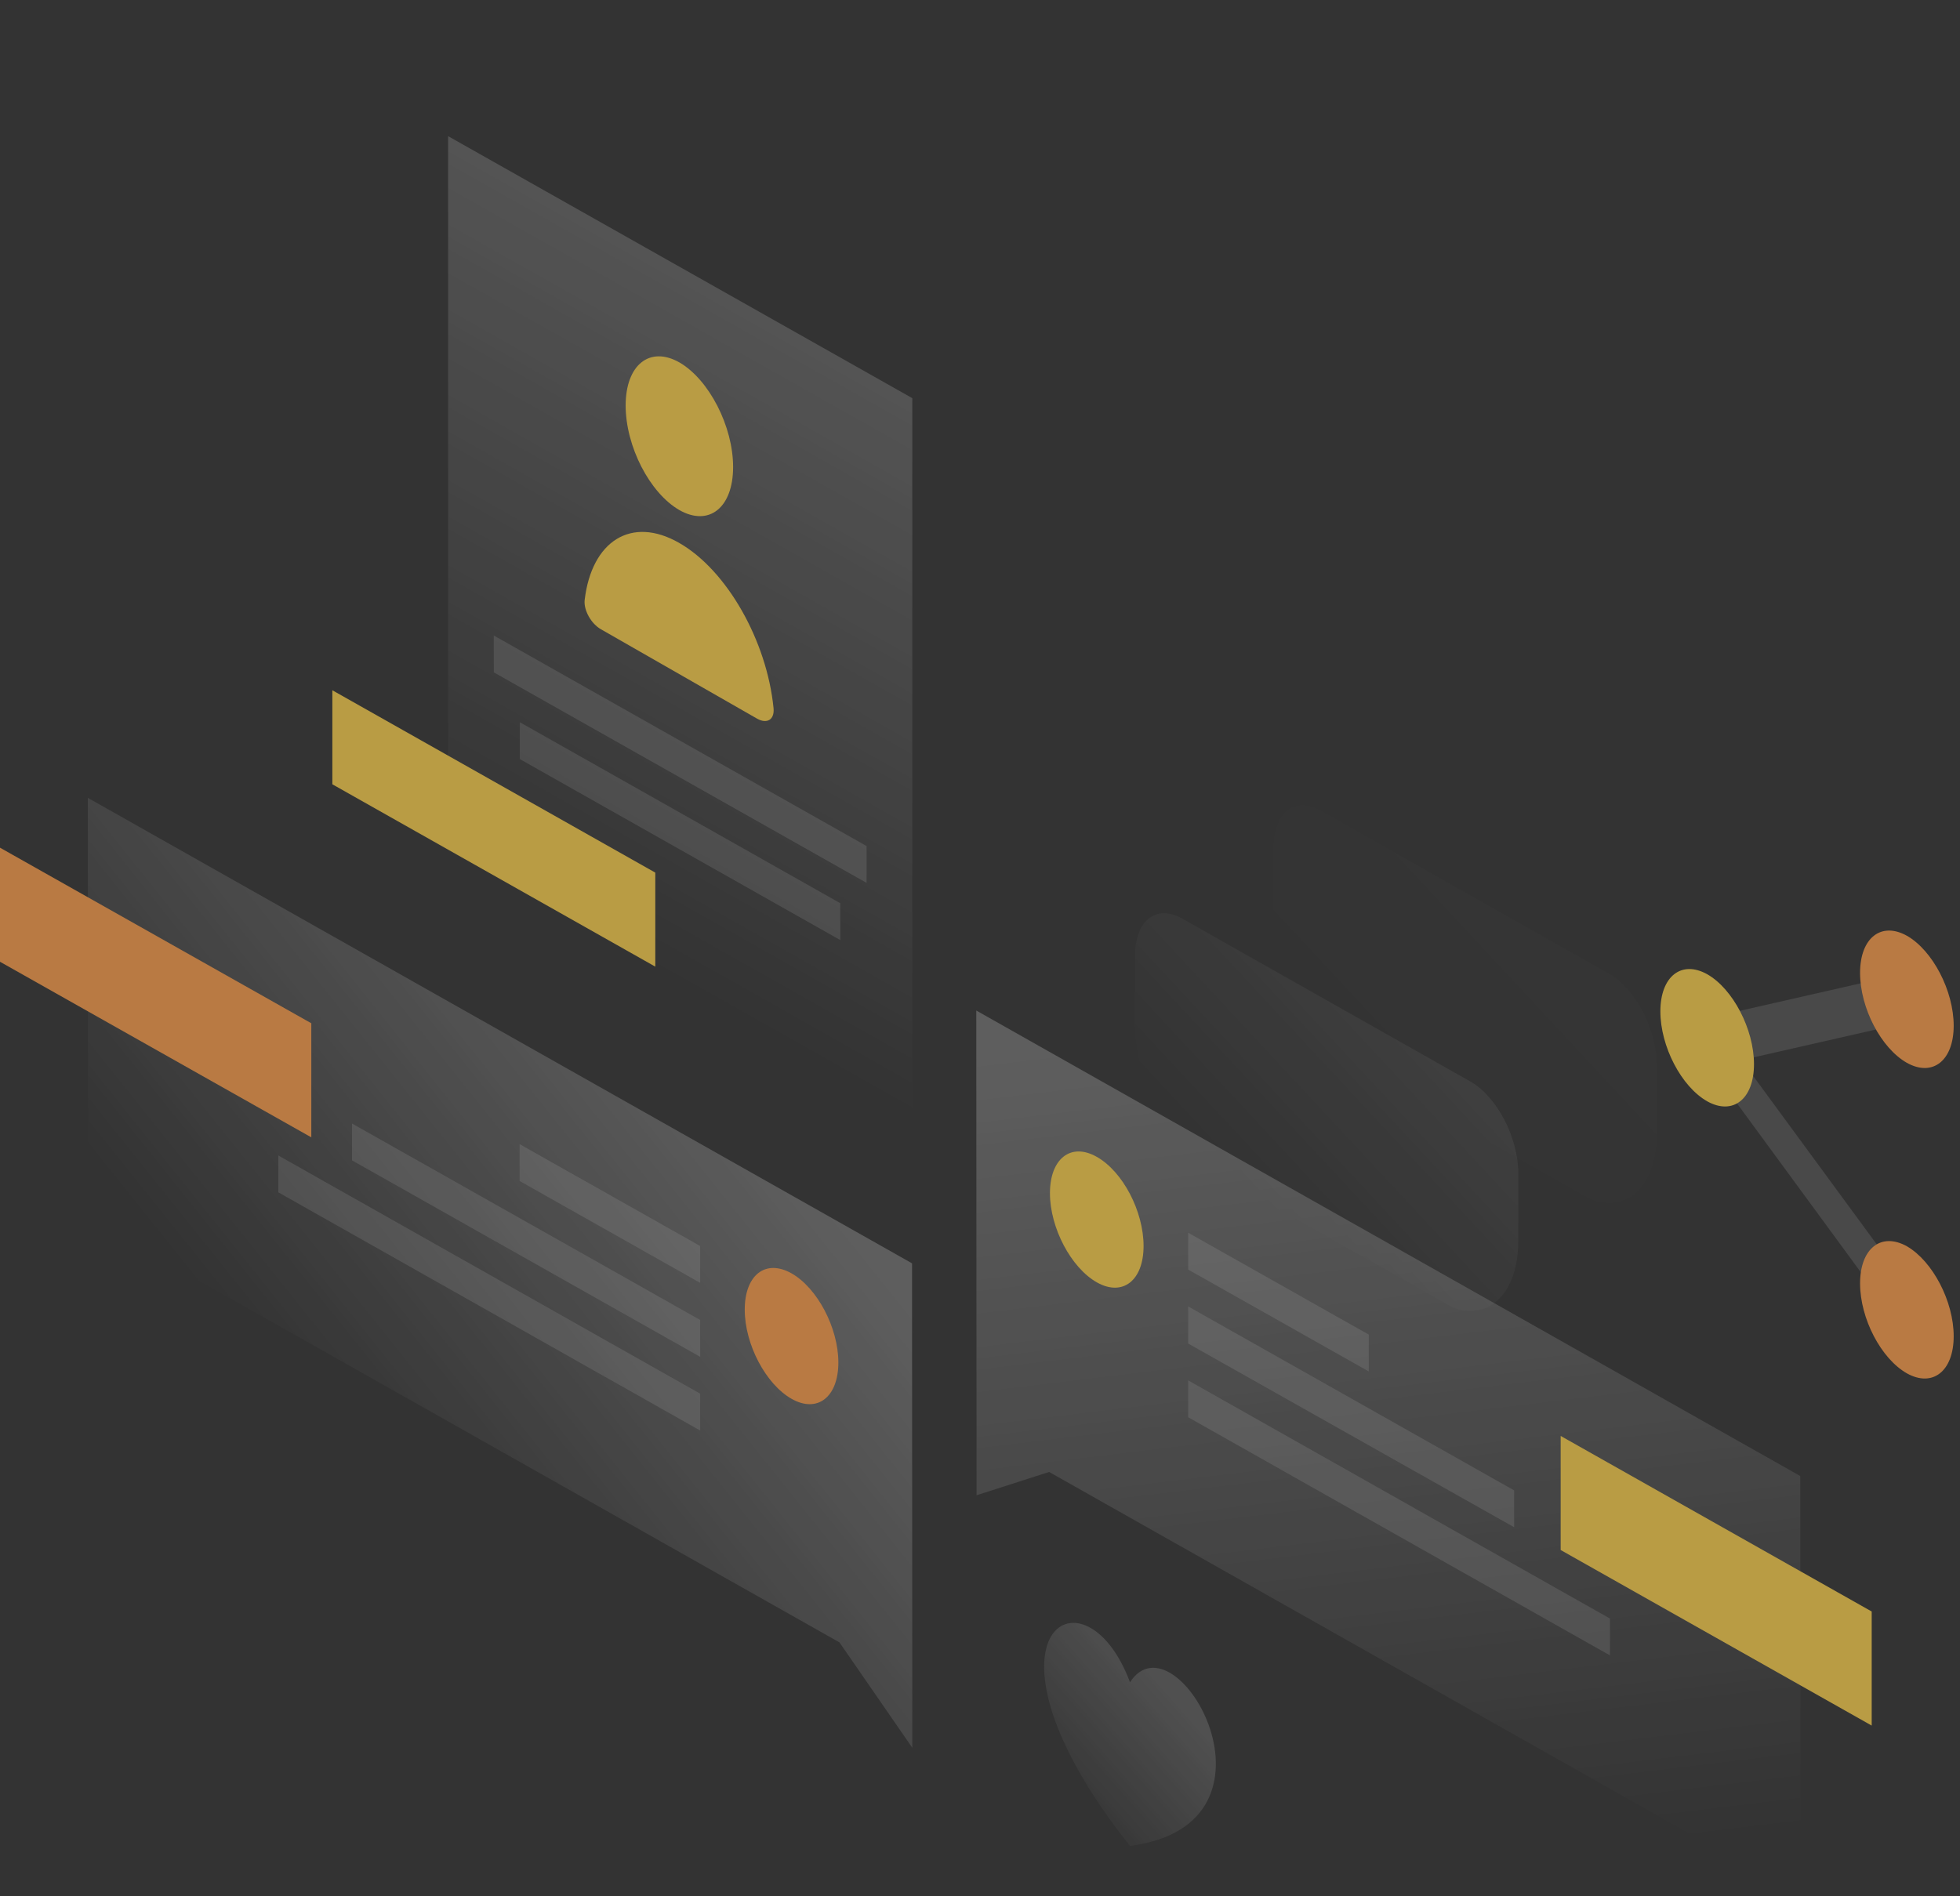 <svg width="310" height="300" viewBox="0 0 310 300" fill="none" xmlns="http://www.w3.org/2000/svg">
<rect x="0" y="0" width="310" height="300" fill="#333333" stroke="none"/>
<g opacity="0.7">
<path opacity="0.07" d="M262.04 179.118V168.573C262.04 162.914 258.711 156.527 254.549 154.084L208.905 128.278C204.743 125.921 201.414 128.578 201.414 134.237V144.782C201.414 153.269 205.97 162.7 211.927 167.329L251.615 189.748C257.484 191.935 262.04 187.519 262.04 179.118Z" fill="url(#paint0_linear)"/>
<path opacity="0.4" d="M240.138 196.178V185.633C240.138 179.975 236.809 173.588 232.647 171.144L187.002 145.339C182.841 142.981 179.512 145.639 179.512 151.297V161.842C179.512 170.33 184.067 179.76 190.025 184.39L229.712 206.809C235.582 208.995 240.138 204.58 240.138 196.178Z" fill="url(#paint1_linear)"/>
<path opacity="0.3" d="M144.25 199.865L13.887 126.221L13.931 192.706L132.773 259.834L144.294 276.509L144.25 199.865Z" fill="url(#paint2_linear)"/>
<path d="M0 152.155V134.108L49.237 161.886V179.932L0 152.155Z" fill="#F2994A"/>
<path opacity="0.15" d="M110.739 197.122L82.178 181.004V186.834L110.739 202.951V197.122Z" fill="white"/>
<path opacity="0.15" d="M110.739 208.824L55.676 177.746V183.576L110.739 214.654V208.824Z" fill="white"/>
<path opacity="0.15" d="M110.738 220.483L44.023 182.804V188.634L110.738 226.313V220.483Z" fill="white"/>
<path d="M117.791 207.194C117.791 212.681 121.12 218.983 125.194 221.297C129.268 223.612 132.597 221.04 132.597 215.553C132.597 210.066 129.268 203.765 125.194 201.45C121.076 199.135 117.791 201.707 117.791 207.194Z" fill="#F2994A"/>
<path opacity="0.3" d="M154.412 159.87L284.732 233.514L284.776 299.999L165.933 232.871L154.456 236.558L154.412 159.87Z" fill="url(#paint3_linear)"/>
<path d="M246.84 245.218V227.171L296.033 254.948V272.995L246.84 245.218Z" fill="#F2C94C"/>
<path opacity="0.15" d="M187.924 195.021L216.485 211.138V216.968L187.924 200.85V195.021Z" fill="white"/>
<path opacity="0.15" d="M187.924 206.681L239.482 235.787V241.617L187.924 212.553V206.681Z" fill="white"/>
<path opacity="0.15" d="M187.924 218.383L254.639 256.062V261.892L187.924 224.213V218.383Z" fill="white"/>
<path d="M180.871 197.122C180.871 202.608 177.541 205.18 173.467 202.866C169.394 200.551 166.064 194.25 166.064 188.763C166.064 183.276 169.394 180.704 173.467 183.019C177.585 185.333 180.871 191.635 180.871 197.122Z" fill="#F2C94C"/>
<path opacity="0.15" d="M299.845 154.298L303.131 161.414L275.446 167.715L304.226 206.937L300.94 210.324L265.59 162.099L299.845 154.298Z" fill="white"/>
<path d="M309.001 162.271C309.001 167.801 305.672 170.416 301.598 168.144C297.524 165.829 294.195 159.485 294.195 153.912C294.195 148.383 297.524 145.768 301.598 148.04C305.672 150.354 309.001 156.741 309.001 162.271Z" fill="#F2994A"/>
<path d="M309.001 211.396C309.001 216.926 305.672 219.541 301.598 217.269C297.524 214.954 294.195 208.61 294.195 203.037C294.195 197.508 297.524 194.893 301.598 197.165C305.672 199.522 309.001 205.866 309.001 211.396Z" fill="#F2994A"/>
<path d="M277.417 168.358C277.417 173.888 274.088 176.503 270.014 174.231C265.941 171.916 262.611 165.572 262.611 159.999C262.611 154.469 265.941 151.855 270.014 154.126C274.088 156.441 277.417 162.828 277.417 168.358Z" fill="#F2C94C"/>
<path opacity="0.3" d="M70.875 21.541L144.292 62.992V196.092L70.875 154.64V21.541Z" fill="url(#paint4_linear)"/>
<path opacity="0.15" d="M78.103 100.544L137.065 133.851V139.681L78.103 106.374V100.544Z" fill="white"/>
<path opacity="0.15" d="M82.223 114.261L132.905 142.895V148.725L82.223 120.091V114.261Z" fill="white"/>
<path d="M103.643 138.052L52.566 109.203V124.078L103.643 152.927V138.052Z" fill="#F2C94C"/>
<path d="M115.951 73.881C115.951 80.311 112.14 83.355 107.453 80.697C102.766 77.996 98.955 70.623 98.955 64.15C98.955 57.721 102.766 54.677 107.453 57.335C112.14 60.035 115.951 67.451 115.951 73.881Z" fill="#F2C94C"/>
<path d="M107.409 85.884C99.831 81.555 93.567 85.627 92.472 94.929C92.297 96.558 93.523 98.701 95.056 99.558L119.762 113.704C121.295 114.562 122.522 113.876 122.347 112.033C121.295 101.402 114.988 90.214 107.409 85.884Z" fill="#F2C94C"/>
<path opacity="0.2" d="M178.723 292.026C152.221 258.677 171.408 246.588 178.723 266.135C186.039 254.904 205.225 288.597 178.723 292.026Z" fill="url(#paint5_linear)"/>
</g>
<defs>
<linearGradient id="paint0_linear" x1="352.604" y1="50.267" x2="221.179" y2="172.551" gradientUnits="userSpaceOnUse">
<stop stop-color="white"/>
<stop offset="1" stop-color="white" stop-opacity="0"/>
</linearGradient>
<linearGradient id="paint1_linear" x1="330.694" y1="67.319" x2="199.269" y2="189.603" gradientUnits="userSpaceOnUse">
<stop stop-color="white"/>
<stop offset="1" stop-color="white" stop-opacity="0"/>
</linearGradient>
<linearGradient id="paint2_linear" x1="115.825" y1="173.235" x2="49.632" y2="226.197" gradientUnits="userSpaceOnUse">
<stop stop-color="white"/>
<stop offset="1" stop-color="white" stop-opacity="0"/>
</linearGradient>
<linearGradient id="paint3_linear" x1="210.39" y1="162.036" x2="226.537" y2="295.876" gradientUnits="userSpaceOnUse">
<stop stop-color="white"/>
<stop offset="1" stop-color="white" stop-opacity="0"/>
</linearGradient>
<linearGradient id="paint4_linear" x1="152.142" y1="33.272" x2="89.07" y2="144.938" gradientUnits="userSpaceOnUse">
<stop stop-color="white"/>
<stop offset="1" stop-color="white" stop-opacity="0"/>
</linearGradient>
<linearGradient id="paint5_linear" x1="184.318" y1="267.421" x2="165.074" y2="284.41" gradientUnits="userSpaceOnUse">
<stop stop-color="white"/>
<stop offset="1" stop-color="white" stop-opacity="0"/>
</linearGradient>
</defs>
</svg>
